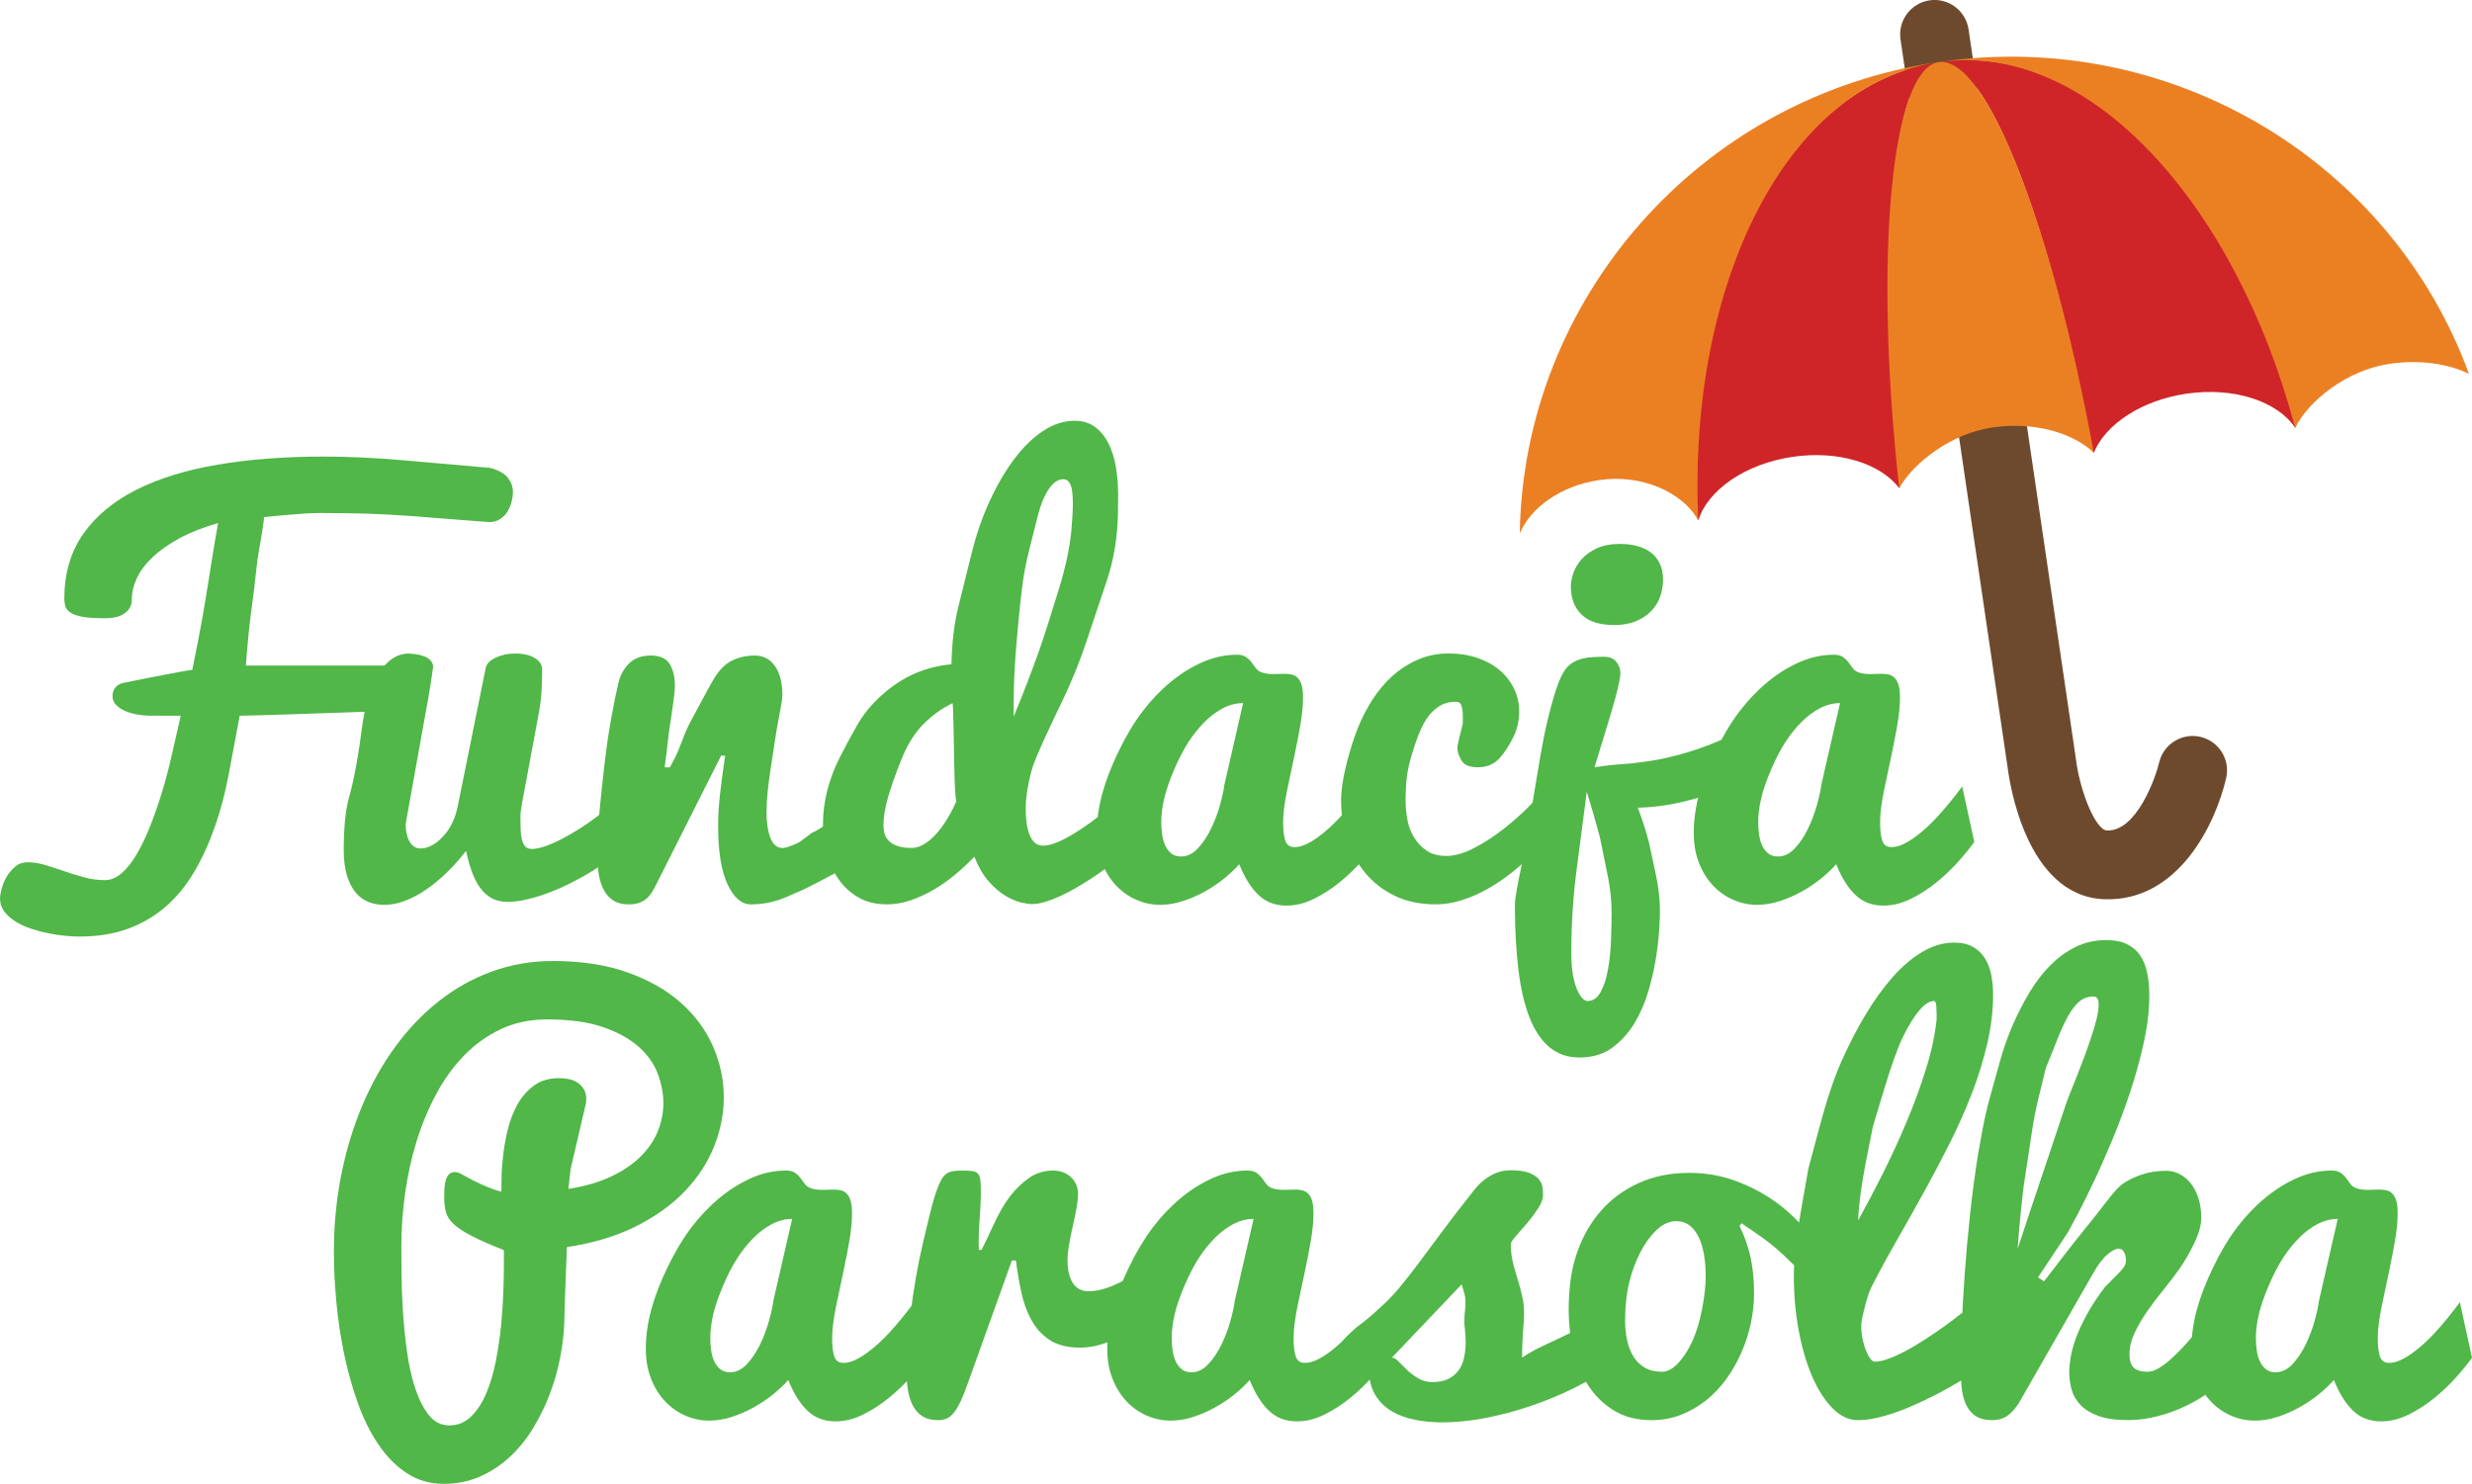 <?xml version="1.0" encoding="utf-8"?>
<!-- Generator: Adobe Illustrator 16.0.0, SVG Export Plug-In . SVG Version: 6.00 Build 0)  -->
<!DOCTYPE svg PUBLIC "-//W3C//DTD SVG 1.1//EN" "http://www.w3.org/Graphics/SVG/1.1/DTD/svg11.dtd">
<svg version="1.1" id="Layer_1" xmlns="http://www.w3.org/2000/svg" xmlns:xlink="http://www.w3.org/1999/xlink" x="0px" y="0px"
	 width="131.593px" height="79px" viewBox="763.275 123.346 131.593 79" enable-background="new 763.275 123.346 131.593 79"
	 xml:space="preserve">
<g>
	<g>
		<path fill="#6D4A2D" d="M875.225,171.218c-4.09-0.22-4.976-6.197-5.076-7.006l-5.703-38.769c-0.147-1,0.545-1.931,1.545-2.079
			c0.999-0.146,1.931,0.545,2.077,1.545l5.707,38.791c0.002,0.015,0.004,0.031,0.006,0.046c0.229,1.826,1.074,3.784,1.648,3.815
			c0.001,0,0.003,0,0.004,0c1.588,0.062,2.598-2.839,2.781-3.619c0.231-0.981,1.214-1.594,2.196-1.366
			c0.982,0.229,1.597,1.205,1.372,2.188c-0.565,2.469-2.567,6.607-6.491,6.456C875.269,171.221,875.246,171.22,875.225,171.218z"/>
		<g>
			<path fill="#CF2528" d="M858.698,147.669c2.451-0.361,4.683,0.354,5.679,1.666c0.058-0.154,0.127-0.305,0.211-0.454
				c-1.371-12.274-0.637-21.855,1.887-22.226c-8.111,1.192-13.442,11.664-12.864,24.261c0.024,0.045,0.048,0.091,0.07,0.138
				C854.181,149.446,856.164,148.042,858.698,147.669z"/>
			<path fill="#CF2528" d="M866.475,126.654c2.523-0.372,5.984,8.593,8.206,20.742c0.019,0.018,0.036,0.036,0.055,0.055
				c0.616-1.505,2.521-2.789,4.925-3.143c2.547-0.375,4.861,0.409,5.795,1.817c0.047-0.159,0.112-0.315,0.189-0.471
				C882.471,133.71,874.468,125.478,866.475,126.654z"/>
			<path fill="#EB8023" d="M848.398,148.906c2.299-0.338,4.471,0.668,5.282,2.147c-0.576-12.597,4.683-23.207,12.794-24.399
				c7.993-1.176,15.806,7.526,18.98,19.471c0.696-1.415,2.729-3.072,5.022-3.409c1.595-0.235,3.098-0.013,4.228,0.53
				c-4.104-11.238-15.777-18.43-28.231-16.598c-12.822,1.886-22.097,12.694-22.295,25.087
				C844.78,150.345,846.383,149.203,848.398,148.906z"/>
			<path fill="#EB8023" d="M864.377,149.334c0.755-1.343,2.751-2.905,4.959-3.23c2.206-0.324,4.289,0.279,5.399,1.347
				c-2.223-12.149-5.737-21.168-8.261-20.796C863.951,127.025,863.008,137.06,864.377,149.334z"/>
		</g>
	</g>
	<g>
		<path fill="#50B748" d="M770.294,155.243c0,0.018-0.005,0.08-0.014,0.188c-0.009,0.107-0.058,0.223-0.146,0.349
			c-0.088,0.125-0.232,0.236-0.431,0.335c-0.2,0.098-0.488,0.147-0.869,0.147c-0.513,0-0.912-0.028-1.2-0.085
			c-0.287-0.057-0.499-0.135-0.636-0.235c-0.138-0.1-0.221-0.214-0.253-0.341c-0.03-0.126-0.046-0.255-0.046-0.386
			c0-1.336,0.335-2.482,1.003-3.437c0.669-0.955,1.607-1.738,2.815-2.348c1.207-0.61,2.656-1.058,4.345-1.345
			c1.689-0.287,3.555-0.431,5.596-0.431c1.355,0,2.78,0.065,4.277,0.197c1.497,0.131,3.042,0.267,4.638,0.406
			c0.455,0.126,0.771,0.304,0.945,0.537c0.174,0.233,0.262,0.478,0.262,0.738c0,0.169-0.025,0.348-0.075,0.536
			c-0.048,0.188-0.123,0.362-0.221,0.523c-0.099,0.161-0.23,0.293-0.395,0.396c-0.166,0.103-0.352,0.154-0.556,0.154
			c-0.021,0-0.052-0.001-0.092-0.004s-0.083-0.006-0.128-0.01c-0.593-0.046-1.232-0.095-1.92-0.149
			c-0.687-0.053-1.402-0.108-2.147-0.167c-0.746-0.057-1.518-0.097-2.314-0.12c-0.798-0.022-1.607-0.033-2.428-0.033
			c-0.243,0-0.534,0.011-0.872,0.033c-0.338,0.022-0.665,0.047-0.979,0.077c-0.361,0.029-0.735,0.066-1.123,0.109
			c0,0.08-0.01,0.172-0.026,0.273c-0.019,0.103-0.043,0.265-0.073,0.488c-0.031,0.223-0.08,0.519-0.15,0.886
			c-0.07,0.368-0.131,0.812-0.183,1.333c-0.053,0.521-0.133,1.175-0.24,1.962c-0.108,0.788-0.205,1.776-0.295,2.964h7.413
			c0.216,0,0.38,0.04,0.496,0.12c0.116,0.08,0.201,0.181,0.255,0.303c0.055,0.122,0.085,0.252,0.094,0.391
			c0.01,0.139,0.014,0.271,0.014,0.398c0,0.404-0.094,0.707-0.282,0.908c-0.187,0.202-0.38,0.303-0.576,0.303
			c-0.062,0-0.268,0.006-0.615,0.019c-0.349,0.012-0.774,0.027-1.274,0.044c-0.501,0.016-1.051,0.036-1.649,0.056
			c-0.599,0.021-1.178,0.041-1.736,0.059c-0.56,0.018-1.062,0.033-1.51,0.046c-0.447,0.014-0.768,0.021-0.958,0.021
			c-0.202,1.074-0.396,2.114-0.584,3.118c-0.188,1.004-0.436,1.942-0.745,2.813c-0.308,0.872-0.672,1.666-1.093,2.381
			c-0.42,0.715-0.921,1.328-1.501,1.837c-0.581,0.509-1.253,0.905-2.013,1.187c-0.759,0.281-1.631,0.422-2.615,0.422
			c-0.204,0-0.448-0.014-0.733-0.04c-0.287-0.027-0.586-0.072-0.899-0.134c-0.312-0.062-0.623-0.146-0.932-0.248
			s-0.583-0.23-0.825-0.382c-0.241-0.152-0.438-0.329-0.59-0.53c-0.152-0.201-0.228-0.431-0.228-0.69
			c0-0.134,0.029-0.31,0.087-0.529c0.059-0.219,0.147-0.431,0.269-0.637c0.12-0.206,0.272-0.384,0.456-0.537
			s0.404-0.228,0.664-0.228c0.294,0,0.604,0.049,0.932,0.147c0.326,0.099,0.663,0.208,1.012,0.329
			c0.349,0.121,0.704,0.23,1.067,0.328c0.362,0.099,0.729,0.147,1.101,0.147c0.298,0,0.587-0.118,0.867-0.355
			s0.544-0.563,0.793-0.979c0.248-0.415,0.485-0.902,0.712-1.461c0.226-0.558,0.438-1.161,0.637-1.809
			c0.199-0.647,0.379-1.325,0.54-2.031c0.16-0.706,0.321-1.412,0.482-2.118l-1.667-0.002c-0.154,0-0.344-0.017-0.57-0.051
			c-0.226-0.034-0.442-0.091-0.651-0.171c-0.207-0.081-0.384-0.188-0.527-0.324c-0.146-0.135-0.218-0.304-0.218-0.507
			c0-0.144,0.04-0.278,0.121-0.404c0.08-0.126,0.216-0.219,0.405-0.278c0.503-0.101,0.944-0.189,1.322-0.265
			c0.378-0.076,0.713-0.14,1.005-0.195c0.292-0.055,0.551-0.104,0.776-0.146c0.225-0.042,0.431-0.076,0.62-0.101
			c0.216-1.054,0.387-1.938,0.514-2.649c0.126-0.712,0.234-1.354,0.323-1.925c0.09-0.571,0.176-1.108,0.257-1.614
			c0.08-0.504,0.174-1.047,0.28-1.627c-0.785,0.223-1.467,0.492-2.044,0.804c-0.579,0.313-1.057,0.648-1.437,1.006
			c-0.379,0.357-0.658,0.728-0.839,1.113C770.384,154.501,770.294,154.876,770.294,155.243z"/>
		<path fill="#50B748" d="M792.136,158.997c0,0.242-0.009,0.571-0.024,0.987c-0.016,0.416-0.07,0.869-0.161,1.361
			c-0.092,0.492-0.202,1.086-0.332,1.785s-0.236,1.275-0.322,1.732c-0.085,0.457-0.159,0.856-0.224,1.199
			c-0.062,0.343-0.095,0.591-0.095,0.747c0,0.251,0.004,0.483,0.012,0.693c0.008,0.211,0.03,0.395,0.068,0.552
			c0.04,0.157,0.1,0.278,0.181,0.363s0.198,0.128,0.354,0.128c0.196,0,0.436-0.049,0.716-0.148c0.282-0.098,0.582-0.23,0.899-0.397
			c0.316-0.166,0.641-0.354,0.972-0.565s0.646-0.433,0.945-0.666c0.3-0.233,0.572-0.465,0.818-0.693
			c0.246-0.229,0.444-0.442,0.597-0.64c0,0.296,0.002,0.566,0.007,0.808c0.004,0.243,0.007,0.474,0.007,0.693
			s0.002,0.447,0.007,0.68c0.004,0.233,0.007,0.494,0.007,0.78c-0.198,0.194-0.441,0.402-0.731,0.623
			c-0.291,0.22-0.612,0.441-0.966,0.661c-0.353,0.221-0.729,0.432-1.127,0.635c-0.396,0.203-0.797,0.381-1.2,0.536
			c-0.401,0.155-0.795,0.278-1.179,0.371c-0.383,0.093-0.738,0.139-1.066,0.139c-0.334,0-0.621-0.066-0.857-0.198
			c-0.237-0.132-0.441-0.317-0.612-0.556c-0.172-0.238-0.317-0.521-0.436-0.853c-0.119-0.33-0.222-0.698-0.31-1.104
			c-0.322,0.415-0.662,0.796-1.021,1.145c-0.357,0.349-0.722,0.651-1.094,0.906c-0.372,0.256-0.747,0.457-1.129,0.602
			c-0.38,0.146-0.749,0.218-1.106,0.218c-0.294,0-0.569-0.049-0.827-0.147c-0.259-0.098-0.488-0.263-0.688-0.496
			s-0.358-0.539-0.474-0.918c-0.116-0.379-0.174-0.851-0.174-1.414c0.009-1.17,0.099-2.068,0.269-2.694
			c0.268-0.912,0.517-2.272,0.749-4.079c0.023-0.132,0.058-0.312,0.1-0.541c0.041-0.229,0.104-0.478,0.19-0.746
			c0.084-0.269,0.189-0.541,0.314-0.818s0.272-0.527,0.442-0.751c0.17-0.223,0.368-0.407,0.597-0.549
			c0.228-0.143,0.484-0.219,0.771-0.228c0.474,0.023,0.813,0.1,1.019,0.23s0.309,0.292,0.309,0.486
			c-0.081,0.603-0.171,1.183-0.271,1.738c-0.101,0.556-0.201,1.117-0.303,1.681c-0.102,0.565-0.214,1.192-0.338,1.883
			s-0.224,1.245-0.299,1.662c-0.074,0.417-0.136,0.754-0.182,1.011c-0.047,0.257-0.069,0.391-0.069,0.4
			c0,0.166,0.016,0.326,0.048,0.477c0.031,0.152,0.078,0.289,0.141,0.409c0.063,0.119,0.144,0.216,0.243,0.29
			c0.098,0.074,0.214,0.111,0.35,0.111c0.197,0,0.399-0.052,0.605-0.157c0.205-0.105,0.398-0.257,0.578-0.458
			c0.188-0.182,0.354-0.418,0.498-0.709c0.144-0.282,0.251-0.61,0.322-0.983l1.479-7.307c0.043-0.215,0.218-0.396,0.525-0.543
			c0.306-0.147,0.652-0.221,1.042-0.221c0.439,0,0.789,0.081,1.048,0.242C792.007,158.541,792.136,158.747,792.136,158.997z"/>
		<path fill="#50B748" d="M795.072,168.691c0-0.59,0.035-1.271,0.107-2.044c0.071-0.773,0.16-1.623,0.269-2.548
			c0.107-0.925,0.228-1.758,0.362-2.5c0.133-0.742,0.263-1.376,0.388-1.904c0.098-0.411,0.289-0.755,0.569-1.032
			c0.282-0.277,0.665-0.416,1.147-0.416s0.817,0.147,1.005,0.442c0.188,0.295,0.282,0.688,0.282,1.18
			c0,0.134-0.014,0.315-0.041,0.543c-0.026,0.228-0.06,0.479-0.101,0.751c-0.04,0.273-0.082,0.554-0.127,0.845
			s-0.087,0.622-0.128,0.992c-0.039,0.371-0.073,0.648-0.1,0.831c-0.027,0.184-0.041,0.307-0.041,0.369h0.269
			c0.054-0.098,0.139-0.257,0.255-0.476c0.116-0.219,0.25-0.534,0.402-0.945c0.151-0.411,0.315-0.775,0.488-1.092
			c0.176-0.318,0.338-0.622,0.49-0.912s0.291-0.548,0.416-0.771c0.125-0.224,0.219-0.389,0.281-0.497
			c0.286-0.482,0.612-0.812,0.979-0.992c0.367-0.179,0.772-0.268,1.221-0.268c0.446,0,0.802,0.188,1.066,0.563
			c0.263,0.375,0.396,0.894,0.396,1.555c0,0.099-0.021,0.264-0.061,0.497c-0.041,0.232-0.092,0.509-0.155,0.831
			c-0.062,0.322-0.132,0.737-0.207,1.247c-0.076,0.51-0.146,0.966-0.208,1.368c-0.062,0.403-0.113,0.8-0.154,1.193
			c-0.041,0.394-0.06,0.756-0.06,1.086c0,0.554,0.068,1.01,0.207,1.368s0.355,0.537,0.65,0.537c0.106,0,0.259-0.041,0.457-0.121
			c0.294-0.107,0.481-0.201,0.562-0.282c0.393-0.304,0.599-0.451,0.617-0.442c0.025,0.009,0.326-0.169,0.897-0.536
			c0.715-0.456,1.569-1.014,2.561-1.676l-0.014,3.004l-0.67,0.509c-0.053,0.045-0.474,0.277-1.26,0.697
			c-1.136,0.608-1.847,0.974-2.132,1.1c-0.697,0.313-1.132,0.491-1.301,0.536c-0.447,0.143-0.917,0.214-1.407,0.214
			c-0.492,0-0.906-0.355-1.241-1.066c-0.335-0.71-0.503-1.75-0.503-3.117c0-0.536,0.036-1.115,0.107-1.736s0.161-1.29,0.268-2.004
			h-0.214l-3.513,6.972c-0.188,0.375-0.389,0.625-0.604,0.75c-0.224,0.134-0.482,0.201-0.778,0.201
			c-0.366,0-0.661-0.078-0.884-0.234c-0.224-0.156-0.396-0.367-0.517-0.63c-0.121-0.264-0.201-0.563-0.242-0.898
			C795.093,169.395,795.072,169.048,795.072,168.691z"/>
		<path fill="#50B748" d="M823.272,168.703c-0.635,0.522-1.261,0.988-1.878,1.396c-0.259,0.171-0.531,0.339-0.818,0.506
			c-0.285,0.167-0.567,0.313-0.845,0.441c-0.276,0.128-0.546,0.232-0.808,0.313c-0.262,0.081-0.501,0.121-0.717,0.121
			c-0.129,0-0.318-0.029-0.57-0.085c-0.253-0.058-0.526-0.174-0.824-0.349s-0.595-0.429-0.893-0.761
			c-0.298-0.333-0.556-0.774-0.774-1.324c-0.332,0.341-0.684,0.666-1.056,0.975c-0.373,0.309-0.759,0.577-1.158,0.804
			c-0.397,0.228-0.802,0.411-1.209,0.548c-0.408,0.137-0.818,0.206-1.23,0.206c-0.582,0-1.085-0.121-1.509-0.362
			c-0.425-0.242-0.777-0.563-1.06-0.965c-0.281-0.401-0.492-0.856-0.63-1.366c-0.14-0.51-0.208-1.036-0.208-1.581
			c0-0.58,0.074-1.168,0.221-1.762c0.147-0.595,0.362-1.17,0.645-1.729c0.281-0.558,0.594-1.141,0.938-1.749
			c0.344-0.608,0.8-1.162,1.367-1.661c0.568-0.499,1.151-0.875,1.75-1.129c0.598-0.254,1.237-0.413,1.918-0.477
			c0.025-1.162,0.148-2.185,0.369-3.069c0.22-0.885,0.456-1.837,0.709-2.856c0.254-1.02,0.58-1.958,0.98-2.816
			c0.4-0.858,0.838-1.6,1.315-2.226c0.476-0.625,0.983-1.115,1.523-1.468c0.539-0.353,1.097-0.53,1.672-0.53
			c0.42,0,0.777,0.109,1.073,0.329c0.294,0.22,0.533,0.511,0.717,0.873c0.183,0.363,0.314,0.784,0.396,1.263
			c0.08,0.479,0.12,0.974,0.12,1.484c0,0.318-0.003,0.646-0.009,0.983c-0.026,1.283-0.224,2.478-0.595,3.583
			c-0.37,1.105-0.736,2.199-1.098,3.279s-0.798,2.149-1.311,3.206c-0.78,1.618-1.278,2.716-1.491,3.295
			c-0.046,0.126-0.093,0.28-0.14,0.461c-0.046,0.181-0.091,0.377-0.132,0.59c-0.042,0.212-0.077,0.429-0.105,0.651
			c-0.028,0.221-0.041,0.436-0.041,0.644c0,0.262,0.016,0.511,0.046,0.746c0.029,0.235,0.08,0.445,0.15,0.63
			c0.068,0.186,0.162,0.333,0.28,0.441c0.117,0.108,0.263,0.163,0.437,0.163c0.171,0,0.355-0.034,0.558-0.102
			c0.2-0.067,0.413-0.159,0.636-0.277c0.224-0.117,0.45-0.25,0.678-0.398c0.229-0.149,0.449-0.3,0.664-0.454
			c0.491-0.36,1.005-0.771,1.542-1.23L823.272,168.703z M813.978,160.785c-0.59,0.289-1.115,0.669-1.575,1.143
			c-0.461,0.473-0.844,1.097-1.153,1.872c-0.308,0.775-0.543,1.442-0.704,2.001c-0.161,0.559-0.241,1.063-0.241,1.514
			c0,0.14,0.021,0.28,0.061,0.42c0.04,0.14,0.114,0.266,0.222,0.378c0.107,0.111,0.26,0.202,0.456,0.272
			c0.195,0.07,0.451,0.105,0.764,0.105c0.161,0,0.32-0.036,0.477-0.107s0.306-0.165,0.449-0.279
			c0.143-0.115,0.279-0.246,0.409-0.393c0.13-0.146,0.248-0.299,0.356-0.458c0.251-0.364,0.479-0.776,0.684-1.236
			c-0.027-0.126-0.05-0.327-0.067-0.602c-0.019-0.274-0.032-0.694-0.041-1.258c-0.009-0.563-0.018-1.025-0.027-1.385
			c-0.009-0.361-0.016-0.689-0.02-0.987c-0.005-0.298-0.012-0.541-0.021-0.73C813.996,160.866,813.986,160.775,813.978,160.785z
			 M820.304,151.637c0.055-0.626,0.083-1.123,0.083-1.489c0-0.483-0.043-0.818-0.13-1.006c-0.085-0.188-0.211-0.282-0.374-0.282
			c-0.291,0-0.555,0.181-0.791,0.543c-0.236,0.362-0.426,0.829-0.57,1.4c-0.144,0.571-0.299,1.192-0.469,1.863
			c-0.169,0.672-0.292,1.329-0.369,1.972c-0.078,0.644-0.141,1.223-0.188,1.739c-0.047,0.517-0.08,0.883-0.1,1.101
			c-0.038,0.444-0.071,0.872-0.095,1.284c-0.024,0.412-0.042,0.788-0.051,1.127c-0.01,0.34-0.015,0.637-0.015,0.89
			c0,0.254,0,0.449,0,0.584v0.137c0.496-1.191,0.954-2.377,1.374-3.559c0.174-0.504,0.347-1.03,0.517-1.577
			c0.172-0.546,0.34-1.089,0.508-1.627c0.167-0.538,0.309-1.071,0.425-1.599C820.176,152.612,820.257,152.111,820.304,151.637z"/>
		<path fill="#50B748" d="M836.597,168.17c-0.206,0.29-0.48,0.629-0.825,1.017c-0.344,0.389-0.73,0.759-1.159,1.112
			c-0.43,0.353-0.89,0.651-1.382,0.895c-0.492,0.244-0.982,0.366-1.475,0.366c-0.593,0-1.09-0.188-1.485-0.564
			c-0.397-0.376-0.739-0.923-1.027-1.64c-0.217,0.248-0.481,0.5-0.798,0.757c-0.314,0.257-0.66,0.489-1.033,0.697
			c-0.374,0.208-0.764,0.377-1.17,0.51s-0.811,0.199-1.216,0.199c-0.43,0-0.847-0.087-1.254-0.264
			c-0.406-0.176-0.767-0.429-1.08-0.757c-0.312-0.33-0.562-0.73-0.75-1.204c-0.188-0.473-0.282-1.008-0.282-1.603
			c0-0.667,0.095-1.354,0.283-2.058c0.189-0.703,0.482-1.465,0.878-2.285c0.395-0.819,0.82-1.527,1.274-2.125
			c0.454-0.597,0.95-1.117,1.49-1.563c0.539-0.445,1.107-0.8,1.706-1.062c0.599-0.262,1.208-0.394,1.828-0.394
			c0.206,0,0.369,0.041,0.485,0.122c0.117,0.082,0.213,0.174,0.289,0.278c0.077,0.104,0.151,0.205,0.224,0.305
			c0.071,0.099,0.161,0.171,0.27,0.216c0.107,0.045,0.218,0.075,0.331,0.088c0.111,0.014,0.227,0.021,0.344,0.021
			c0.098,0,0.199-0.002,0.304-0.007c0.103-0.004,0.204-0.007,0.303-0.007c0.135,0,0.261,0.014,0.378,0.041
			c0.116,0.027,0.221,0.086,0.31,0.176c0.09,0.091,0.159,0.217,0.208,0.379s0.074,0.384,0.074,0.664
			c0,0.427-0.046,0.901-0.135,1.422c-0.089,0.521-0.191,1.055-0.307,1.601c-0.115,0.546-0.247,1.169-0.395,1.87
			c-0.147,0.699-0.222,1.289-0.222,1.768c0,0.41,0.039,0.73,0.114,0.96c0.076,0.231,0.239,0.346,0.489,0.346
			c0.188,0,0.385-0.046,0.59-0.139c0.206-0.093,0.414-0.215,0.624-0.365c0.21-0.151,0.42-0.321,0.631-0.512
			c0.21-0.19,0.408-0.388,0.596-0.592c0.438-0.479,0.881-1.019,1.327-1.622L836.597,168.17z M825.093,167.121
			c0,0.23,0.016,0.454,0.048,0.67c0.031,0.217,0.087,0.41,0.168,0.581c0.08,0.171,0.188,0.309,0.321,0.415
			c0.136,0.106,0.305,0.159,0.511,0.159c0.332,0,0.631-0.144,0.9-0.432c0.269-0.288,0.501-0.634,0.698-1.04
			c0.196-0.405,0.355-0.823,0.477-1.255c0.121-0.432,0.199-0.792,0.235-1.08l0.999-4.359c-0.366,0-0.724,0.091-1.072,0.272
			s-0.677,0.427-0.985,0.737c-0.309,0.311-0.592,0.665-0.852,1.063c-0.259,0.398-0.514,0.891-0.765,1.475
			c-0.249,0.585-0.426,1.1-0.529,1.542C825.145,166.314,825.093,166.73,825.093,167.121z"/>
		<path fill="#50B748" d="M839.7,171.493c-0.827,0-1.554-0.151-2.179-0.456c-0.626-0.304-1.149-0.71-1.572-1.221
			c-0.423-0.509-0.742-1.099-0.959-1.77c-0.216-0.671-0.324-1.368-0.324-2.092c0-0.518,0.091-1.14,0.27-1.864
			c0.181-0.724,0.376-1.356,0.587-1.897c0.211-0.541,0.472-1.057,0.782-1.549c0.31-0.491,0.669-0.923,1.078-1.294
			c0.409-0.371,0.865-0.666,1.368-0.885c0.503-0.219,1.056-0.329,1.658-0.329c0.541,0,1.043,0.079,1.505,0.235
			c0.461,0.156,0.855,0.374,1.185,0.65c0.328,0.277,0.584,0.605,0.77,0.985c0.186,0.38,0.278,0.789,0.278,1.227
			c0,0.304-0.043,0.604-0.131,0.898c-0.087,0.295-0.257,0.642-0.508,1.039c-0.252,0.398-0.495,0.669-0.732,0.812
			c-0.236,0.143-0.505,0.214-0.806,0.214c-0.452,0-0.744-0.112-0.876-0.335c-0.217-0.349-0.284-0.657-0.204-0.926
			c0.025-0.143,0.105-0.474,0.24-0.992c0.018-0.071,0.021-0.232,0.014-0.482c0-0.214-0.022-0.393-0.068-0.537
			c-0.044-0.143-0.142-0.214-0.293-0.214c-0.364,0-0.677,0.087-0.934,0.262c-0.259,0.174-0.479,0.402-0.661,0.684
			c-0.183,0.282-0.363,0.68-0.542,1.193c-0.177,0.515-0.304,0.945-0.38,1.294c-0.075,0.349-0.122,0.682-0.14,0.999
			s-0.027,0.583-0.027,0.798c0,0.321,0.029,0.657,0.087,1.006c0.058,0.348,0.174,0.668,0.348,0.958s0.398,0.532,0.675,0.724
			c0.275,0.192,0.632,0.288,1.066,0.288c0.43,0,0.904-0.131,1.422-0.395c0.519-0.264,1.04-0.597,1.562-0.999
			c0.523-0.402,1.021-0.845,1.495-1.328c0.474-0.482,0.88-0.938,1.22-1.367l0.925,1.555c-0.67,0.957-1.395,1.81-2.172,2.561
			c-0.33,0.322-0.689,0.635-1.079,0.938c-0.389,0.304-0.796,0.575-1.221,0.811c-0.424,0.237-0.867,0.429-1.327,0.577
			C840.64,171.419,840.173,171.493,839.7,171.493z"/>
		<path fill="#50B748" d="M843.918,171.493c0-0.142,0.032-0.391,0.095-0.75c0.063-0.358,0.149-0.792,0.254-1.3
			c0.106-0.509,0.21-1.077,0.314-1.702c0.104-0.627,0.211-1.268,0.321-1.925c0.109-0.657,0.228-1.362,0.354-2.117
			c0.128-0.754,0.26-1.416,0.396-1.986c0.135-0.57,0.273-1.075,0.414-1.515s0.278-0.781,0.415-1.024
			c0.119-0.206,0.259-0.368,0.421-0.485c0.162-0.117,0.338-0.202,0.529-0.255c0.191-0.054,0.392-0.088,0.601-0.101
			c0.208-0.014,0.414-0.021,0.618-0.021c0.313,0,0.538,0.094,0.677,0.282c0.139,0.188,0.209,0.384,0.209,0.59
			c0,0.107-0.025,0.277-0.075,0.51c-0.048,0.232-0.109,0.482-0.18,0.751c-0.072,0.268-0.144,0.522-0.215,0.764
			c-0.062,0.224-0.116,0.402-0.161,0.536l-0.751,2.454c0.501-0.08,0.983-0.136,1.448-0.167c0.465-0.031,0.975-0.089,1.528-0.174
			c0.555-0.084,1.18-0.228,1.877-0.429c0.697-0.201,1.528-0.516,2.494-0.945v2.575c-0.59,0.322-1.183,0.57-1.776,0.745
			c-0.595,0.174-1.133,0.302-1.615,0.382c-0.563,0.099-1.113,0.152-1.649,0.161c0.221,0.582,0.417,1.185,0.585,1.811
			c0.119,0.552,0.247,1.153,0.386,1.801c0.139,0.649,0.209,1.304,0.209,1.965c0,0.116-0.011,0.387-0.034,0.811
			c-0.022,0.424-0.075,0.923-0.16,1.495s-0.22,1.178-0.402,1.817s-0.435,1.225-0.751,1.756c-0.317,0.532-0.716,0.972-1.193,1.321
			c-0.479,0.349-1.062,0.523-1.75,0.523c-0.626,0-1.157-0.184-1.595-0.549c-0.438-0.367-0.794-0.898-1.066-1.596
			c-0.272-0.697-0.469-1.55-0.59-2.561C843.979,173.929,843.918,172.78,843.918,171.493z M846.896,154.566
			c0-0.208,0.045-0.442,0.134-0.704s0.234-0.508,0.436-0.738c0.202-0.23,0.469-0.424,0.804-0.582
			c0.337-0.158,0.754-0.237,1.255-0.237c0.312,0,0.607,0.036,0.884,0.108c0.278,0.072,0.52,0.183,0.725,0.332
			c0.206,0.149,0.369,0.345,0.489,0.589c0.121,0.244,0.182,0.532,0.182,0.866c0,0.307-0.05,0.604-0.147,0.893
			c-0.1,0.289-0.255,0.546-0.47,0.771c-0.214,0.226-0.484,0.409-0.811,0.548c-0.327,0.141-0.718,0.21-1.173,0.21
			c-0.788,0-1.368-0.188-1.744-0.562S846.896,155.189,846.896,154.566z M847.744,165.498c-0.182,1.392-0.364,2.793-0.547,4.202
			c-0.184,1.41-0.275,2.866-0.275,4.367c0,0.492,0.032,0.901,0.094,1.228c0.062,0.326,0.142,0.59,0.234,0.791
			c0.094,0.201,0.188,0.344,0.282,0.429c0.094,0.085,0.176,0.127,0.248,0.127c0.295,0,0.529-0.161,0.704-0.483
			c0.174-0.322,0.304-0.72,0.388-1.194c0.086-0.475,0.139-0.987,0.162-1.538c0.022-0.55,0.033-1.054,0.033-1.51
			c0-0.26-0.016-0.553-0.045-0.879c-0.03-0.327-0.081-0.663-0.151-1.009c-0.069-0.347-0.141-0.697-0.213-1.051
			c-0.072-0.355-0.144-0.708-0.215-1.059C848.234,167.135,848.001,166.328,847.744,165.498z"/>
		<path fill="#50B748" d="M868.373,168.17c-0.205,0.29-0.48,0.629-0.824,1.017c-0.344,0.389-0.729,0.759-1.159,1.112
			c-0.429,0.353-0.89,0.651-1.381,0.895c-0.492,0.244-0.984,0.366-1.476,0.366c-0.594,0-1.089-0.188-1.484-0.564
			c-0.397-0.376-0.74-0.923-1.027-1.64c-0.217,0.248-0.483,0.5-0.798,0.757c-0.316,0.257-0.66,0.489-1.034,0.697
			s-0.764,0.377-1.169,0.51c-0.406,0.133-0.811,0.199-1.217,0.199c-0.429,0-0.848-0.087-1.254-0.264
			c-0.407-0.176-0.767-0.429-1.079-0.757c-0.313-0.33-0.562-0.73-0.751-1.204c-0.188-0.473-0.281-1.008-0.281-1.603
			c0-0.667,0.094-1.354,0.283-2.058c0.188-0.703,0.48-1.465,0.877-2.285c0.396-0.819,0.819-1.527,1.274-2.125
			c0.454-0.597,0.95-1.117,1.49-1.563c0.54-0.445,1.108-0.8,1.706-1.062c0.598-0.262,1.207-0.394,1.827-0.394
			c0.208,0,0.369,0.041,0.486,0.122c0.116,0.082,0.214,0.174,0.29,0.278c0.077,0.104,0.15,0.205,0.223,0.305
			c0.072,0.099,0.162,0.171,0.27,0.216c0.108,0.045,0.219,0.075,0.33,0.088c0.113,0.014,0.229,0.021,0.344,0.021
			c0.1,0,0.2-0.002,0.304-0.007c0.104-0.004,0.205-0.007,0.304-0.007c0.136,0,0.261,0.014,0.378,0.041
			c0.117,0.027,0.22,0.086,0.311,0.176c0.089,0.091,0.158,0.217,0.207,0.379c0.05,0.163,0.074,0.384,0.074,0.664
			c0,0.427-0.045,0.901-0.134,1.422c-0.089,0.521-0.192,1.055-0.307,1.601c-0.116,0.546-0.247,1.169-0.396,1.87
			c-0.147,0.699-0.221,1.289-0.221,1.768c0,0.41,0.037,0.73,0.114,0.96c0.075,0.231,0.239,0.346,0.489,0.346
			c0.188,0,0.384-0.046,0.59-0.139c0.205-0.093,0.413-0.215,0.623-0.365c0.211-0.151,0.421-0.321,0.63-0.512
			c0.21-0.19,0.41-0.388,0.597-0.592c0.438-0.479,0.882-1.019,1.328-1.622L868.373,168.17z M856.871,167.121
			c0,0.23,0.015,0.454,0.046,0.67c0.032,0.217,0.088,0.41,0.168,0.581c0.082,0.171,0.188,0.309,0.323,0.415
			c0.134,0.106,0.305,0.159,0.511,0.159c0.331,0,0.631-0.144,0.899-0.432c0.269-0.288,0.502-0.634,0.698-1.04
			c0.197-0.405,0.356-0.823,0.477-1.255c0.121-0.432,0.2-0.792,0.235-1.08l1-4.359c-0.366,0-0.724,0.091-1.072,0.272
			s-0.677,0.427-0.986,0.737c-0.308,0.311-0.592,0.665-0.851,1.063c-0.26,0.398-0.515,0.891-0.765,1.475
			c-0.25,0.585-0.428,1.1-0.53,1.542C856.922,166.314,856.871,166.73,856.871,167.121z"/>
		<path fill="#50B748" d="M792.708,174.51c1.512,0,2.836,0.203,3.974,0.608c1.139,0.406,2.086,0.946,2.842,1.619
			s1.324,1.446,1.707,2.32c0.382,0.874,0.574,1.778,0.574,2.714c0,0.876-0.172,1.745-0.514,2.604s-0.857,1.651-1.545,2.375
			c-0.688,0.725-1.557,1.351-2.604,1.879c-1.049,0.528-2.278,0.899-3.691,1.114c-0.027,0.653-0.049,1.253-0.066,1.799
			c-0.009,0.233-0.018,0.465-0.027,0.697c-0.009,0.233-0.016,0.446-0.021,0.638c-0.004,0.192-0.009,0.36-0.013,0.503
			c-0.005,0.144-0.007,0.242-0.007,0.296c-0.019,0.626-0.092,1.276-0.223,1.95c-0.13,0.673-0.318,1.33-0.565,1.972
			c-0.247,0.642-0.548,1.25-0.902,1.826c-0.354,0.575-0.767,1.078-1.238,1.511s-0.998,0.776-1.581,1.03
			c-0.585,0.253-1.222,0.381-1.912,0.381c-0.733,0-1.389-0.19-1.965-0.569c-0.577-0.38-1.082-0.891-1.516-1.534
			s-0.799-1.384-1.099-2.223c-0.3-0.84-0.543-1.717-0.731-2.632c-0.188-0.915-0.323-1.837-0.408-2.765
			c-0.086-0.929-0.128-1.804-0.128-2.625c0-1.411,0.13-2.773,0.39-4.086c0.261-1.313,0.632-2.543,1.115-3.69
			c0.482-1.148,1.069-2.195,1.76-3.142c0.689-0.946,1.466-1.76,2.33-2.438c0.864-0.679,1.805-1.204,2.821-1.574
			S791.562,174.51,792.708,174.51z M784.642,189.652c0,0.367,0.001,0.861,0.007,1.483c0.005,0.622,0.028,1.286,0.073,1.993
			c0.045,0.707,0.116,1.422,0.215,2.147c0.098,0.726,0.243,1.38,0.435,1.967c0.193,0.586,0.435,1.065,0.725,1.436
			c0.291,0.371,0.655,0.557,1.093,0.557c0.456,0,0.845-0.159,1.167-0.477s0.59-0.73,0.804-1.235c0.216-0.506,0.385-1.079,0.51-1.719
			c0.126-0.64,0.219-1.282,0.282-1.927c0.062-0.645,0.103-1.26,0.121-1.846c0.018-0.586,0.026-1.085,0.026-1.497v-0.631
			c-0.736-0.29-1.314-0.545-1.735-0.765s-0.738-0.431-0.951-0.632c-0.212-0.202-0.348-0.415-0.405-0.639s-0.087-0.486-0.087-0.784
			c0-0.166,0.005-0.329,0.014-0.489s0.034-0.303,0.073-0.427c0.04-0.124,0.098-0.225,0.173-0.303s0.18-0.117,0.312-0.117
			c0.089,0,0.17,0.019,0.246,0.056c0.075,0.037,0.17,0.088,0.285,0.153c0.293,0.167,0.559,0.304,0.798,0.411
			c0.24,0.107,0.443,0.193,0.612,0.258c0.194,0.074,0.371,0.13,0.531,0.167c0-0.118,0.002-0.35,0.007-0.698
			c0.004-0.348,0.031-0.746,0.081-1.193c0.049-0.447,0.132-0.915,0.249-1.403s0.289-0.935,0.514-1.342
			c0.226-0.407,0.519-0.743,0.879-1.01s0.807-0.4,1.339-0.4c0.16,0,0.326,0.016,0.495,0.047c0.17,0.031,0.323,0.089,0.462,0.175
			s0.255,0.2,0.349,0.344c0.094,0.144,0.142,0.328,0.142,0.552c0,0.064-0.003,0.106-0.007,0.129
			c-0.005,0.022-0.007,0.052-0.007,0.088l-0.815,3.489l-0.121,1.073c0.874-0.136,1.627-0.353,2.261-0.652
			c0.633-0.298,1.156-0.652,1.571-1.059c0.414-0.408,0.722-0.856,0.923-1.345c0.2-0.489,0.301-0.992,0.301-1.508
			c0-0.502-0.096-1.017-0.289-1.542c-0.191-0.525-0.524-1.004-0.997-1.435c-0.474-0.432-1.107-0.786-1.902-1.065
			c-0.794-0.279-1.795-0.418-3.001-0.418c-0.904,0-1.725,0.172-2.459,0.518c-0.735,0.345-1.39,0.813-1.963,1.405
			c-0.574,0.591-1.071,1.281-1.492,2.07c-0.421,0.789-0.768,1.629-1.042,2.521c-0.273,0.892-0.474,1.811-0.604,2.756
			C784.706,187.835,784.642,188.756,784.642,189.652z"/>
		<path fill="#50B748" d="M812.589,195.631c-0.205,0.29-0.48,0.628-0.824,1.017c-0.344,0.388-0.731,0.759-1.16,1.111
			c-0.43,0.353-0.89,0.651-1.381,0.895c-0.491,0.245-0.983,0.366-1.475,0.366c-0.594,0-1.09-0.188-1.485-0.564
			c-0.396-0.376-0.739-0.923-1.028-1.639c-0.215,0.248-0.481,0.5-0.797,0.756c-0.315,0.257-0.66,0.489-1.033,0.697
			c-0.375,0.208-0.764,0.378-1.17,0.511c-0.405,0.133-0.812,0.199-1.216,0.199c-0.429,0-0.848-0.088-1.254-0.264
			c-0.407-0.176-0.767-0.428-1.079-0.757c-0.313-0.329-0.564-0.73-0.751-1.204c-0.188-0.473-0.282-1.008-0.282-1.603
			c0-0.667,0.095-1.354,0.284-2.057c0.188-0.704,0.48-1.465,0.876-2.285c0.396-0.819,0.82-1.527,1.275-2.125
			c0.453-0.597,0.95-1.117,1.49-1.562c0.539-0.446,1.107-0.8,1.706-1.063c0.598-0.262,1.207-0.394,1.827-0.394
			c0.207,0,0.369,0.041,0.485,0.122c0.117,0.081,0.215,0.173,0.29,0.277c0.077,0.104,0.151,0.205,0.224,0.305
			c0.072,0.099,0.161,0.171,0.27,0.216c0.106,0.046,0.218,0.075,0.33,0.088c0.112,0.013,0.227,0.02,0.344,0.02
			c0.099,0,0.2-0.002,0.304-0.007c0.103-0.004,0.204-0.007,0.304-0.007c0.134,0,0.261,0.014,0.378,0.041
			c0.116,0.027,0.22,0.085,0.309,0.176c0.091,0.091,0.159,0.217,0.209,0.379c0.049,0.163,0.073,0.384,0.073,0.664
			c0,0.427-0.044,0.901-0.133,1.422c-0.091,0.521-0.193,1.055-0.309,1.601c-0.114,0.546-0.246,1.169-0.395,1.869
			c-0.146,0.699-0.221,1.289-0.221,1.768c0,0.41,0.038,0.73,0.113,0.96c0.077,0.231,0.239,0.347,0.49,0.347
			c0.188,0,0.385-0.046,0.59-0.14c0.206-0.093,0.414-0.215,0.624-0.365c0.209-0.151,0.419-0.321,0.63-0.512
			c0.21-0.19,0.408-0.388,0.597-0.591c0.438-0.479,0.88-1.02,1.327-1.622L812.589,195.631z M801.086,194.581
			c0,0.23,0.016,0.454,0.047,0.671c0.032,0.216,0.087,0.41,0.168,0.581c0.08,0.17,0.188,0.309,0.323,0.415
			c0.134,0.106,0.304,0.159,0.51,0.159c0.331,0,0.632-0.144,0.9-0.432c0.269-0.288,0.5-0.634,0.698-1.039
			c0.197-0.405,0.354-0.823,0.477-1.256c0.121-0.432,0.199-0.791,0.234-1.08l1.001-4.359c-0.368,0-0.725,0.091-1.072,0.272
			c-0.349,0.182-0.679,0.427-0.986,0.738c-0.308,0.31-0.592,0.664-0.852,1.063s-0.515,0.891-0.764,1.476
			c-0.25,0.585-0.428,1.099-0.53,1.542C801.138,193.774,801.086,194.19,801.086,194.581z"/>
		<path fill="#50B748" d="M811.518,196.151c0-0.393,0.022-0.851,0.067-1.374c0.044-0.523,0.105-1.075,0.181-1.656
			c0.075-0.582,0.166-1.174,0.269-1.777s0.234-1.247,0.396-1.931c0.16-0.683,0.3-1.253,0.415-1.709
			c0.116-0.456,0.232-0.831,0.349-1.126c0.071-0.196,0.144-0.353,0.215-0.469c0.072-0.116,0.154-0.208,0.248-0.275
			c0.094-0.067,0.21-0.111,0.349-0.134c0.139-0.022,0.311-0.033,0.517-0.033c0.232,0,0.413,0.011,0.542,0.033
			c0.13,0.023,0.227,0.076,0.289,0.161s0.101,0.208,0.114,0.369s0.021,0.38,0.021,0.657c0,0.33-0.022,0.799-0.068,1.408
			c-0.045,0.608-0.058,1.14-0.039,1.595h0.146c0.18-0.357,0.402-0.826,0.671-1.408c0.268-0.581,0.55-1.063,0.845-1.448
			c0.295-0.384,0.63-0.708,1.006-0.972c0.375-0.264,0.809-0.396,1.3-0.396c0.17,0,0.336,0.029,0.497,0.087s0.301,0.141,0.422,0.248
			c0.12,0.107,0.216,0.239,0.288,0.396c0.071,0.157,0.107,0.333,0.107,0.53c0,0.152-0.022,0.364-0.066,0.637
			c-0.045,0.273-0.116,0.628-0.216,1.066c-0.098,0.438-0.169,0.798-0.214,1.08c-0.045,0.281-0.066,0.517-0.066,0.704
			c0,0.322,0.03,0.59,0.094,0.805c0.062,0.214,0.146,0.387,0.248,0.516c0.103,0.13,0.219,0.221,0.349,0.275
			c0.129,0.054,0.266,0.081,0.408,0.081c0.402,0,0.818-0.089,1.247-0.268c0.429-0.179,0.822-0.38,1.181-0.604
			c0.419-0.259,0.831-0.554,1.233-0.885l-0.202,3.138c-0.232,0.152-0.496,0.321-0.79,0.509c-0.296,0.188-0.61,0.364-0.945,0.529
			c-0.335,0.166-0.684,0.304-1.046,0.416c-0.362,0.112-0.73,0.167-1.106,0.167c-0.67,0-1.212-0.136-1.622-0.409
			c-0.412-0.272-0.738-0.63-0.979-1.073c-0.241-0.442-0.421-0.938-0.535-1.488c-0.116-0.549-0.211-1.106-0.282-1.669h-0.215
			l-2.4,6.691c-0.125,0.349-0.243,0.637-0.354,0.865c-0.112,0.228-0.226,0.413-0.342,0.557c-0.116,0.143-0.242,0.244-0.376,0.302
			c-0.135,0.058-0.282,0.087-0.442,0.087c-0.366,0-0.662-0.079-0.886-0.235c-0.223-0.156-0.395-0.367-0.516-0.63
			c-0.12-0.264-0.201-0.563-0.241-0.898C811.538,196.855,811.518,196.508,811.518,196.151z"/>
		<path fill="#50B748" d="M837.153,195.631c-0.206,0.29-0.48,0.628-0.825,1.017c-0.345,0.388-0.73,0.759-1.16,1.111
			c-0.429,0.353-0.889,0.651-1.38,0.895c-0.492,0.245-0.984,0.366-1.476,0.366c-0.594,0-1.089-0.188-1.484-0.564
			c-0.397-0.376-0.739-0.923-1.028-1.639c-0.216,0.248-0.482,0.5-0.797,0.756c-0.316,0.257-0.66,0.489-1.034,0.697
			c-0.374,0.208-0.764,0.378-1.169,0.511c-0.406,0.133-0.812,0.199-1.217,0.199c-0.429,0-0.847-0.088-1.254-0.264
			c-0.407-0.176-0.767-0.428-1.079-0.757c-0.312-0.329-0.563-0.73-0.751-1.204c-0.188-0.473-0.281-1.008-0.281-1.603
			c0-0.667,0.094-1.354,0.283-2.057c0.188-0.704,0.48-1.465,0.876-2.285c0.396-0.819,0.821-1.527,1.275-2.125
			c0.454-0.597,0.95-1.117,1.491-1.562c0.539-0.446,1.107-0.8,1.705-1.063c0.598-0.262,1.207-0.394,1.827-0.394
			c0.208,0,0.369,0.041,0.486,0.122c0.117,0.081,0.213,0.173,0.29,0.277c0.077,0.104,0.15,0.205,0.223,0.305
			c0.072,0.099,0.162,0.171,0.271,0.216c0.107,0.046,0.218,0.075,0.329,0.088c0.113,0.013,0.228,0.02,0.344,0.02
			c0.1,0,0.201-0.002,0.304-0.007c0.104-0.004,0.205-0.007,0.304-0.007c0.135,0,0.262,0.014,0.378,0.041
			c0.117,0.027,0.22,0.085,0.31,0.176c0.09,0.091,0.159,0.217,0.209,0.379c0.049,0.163,0.073,0.384,0.073,0.664
			c0,0.427-0.045,0.901-0.134,1.422c-0.09,0.521-0.192,1.055-0.307,1.601c-0.116,0.546-0.247,1.169-0.396,1.869
			c-0.147,0.699-0.221,1.289-0.221,1.768c0,0.41,0.038,0.73,0.114,0.96c0.075,0.231,0.238,0.347,0.489,0.347
			c0.188,0,0.385-0.046,0.59-0.14c0.205-0.093,0.413-0.215,0.624-0.365c0.21-0.151,0.419-0.321,0.629-0.512
			c0.21-0.19,0.41-0.388,0.597-0.591c0.438-0.479,1.287-0.891,1.734-1.493L837.153,195.631z M825.65,194.581
			c0,0.23,0.016,0.454,0.046,0.671c0.032,0.216,0.088,0.41,0.168,0.581c0.082,0.17,0.188,0.309,0.323,0.415
			c0.134,0.106,0.305,0.159,0.511,0.159c0.33,0,0.631-0.144,0.899-0.432c0.268-0.288,0.502-0.634,0.699-1.039
			c0.196-0.405,0.355-0.823,0.476-1.256c0.121-0.432,0.2-0.791,0.236-1.08l0.999-4.359c-0.366,0-0.725,0.091-1.073,0.272
			c-0.348,0.182-0.677,0.427-0.985,0.738c-0.308,0.31-0.593,0.664-0.851,1.063c-0.26,0.399-0.515,0.891-0.765,1.476
			c-0.251,0.585-0.427,1.099-0.529,1.542C825.701,193.774,825.65,194.19,825.65,194.581z"/>
		<path fill="#50B748" d="M835.695,193.893c0.501-0.434,0.908-0.795,1.221-1.084s0.626-0.625,0.938-1.01
			c0.313-0.384,0.561-0.698,0.744-0.942c0.183-0.244,0.4-0.533,0.649-0.867c0.251-0.334,0.556-0.743,0.913-1.227
			s0.822-1.087,1.394-1.81c0.116-0.163,0.246-0.321,0.39-0.475c0.142-0.154,0.301-0.291,0.476-0.413
			c0.174-0.123,0.367-0.222,0.577-0.298c0.209-0.077,0.444-0.115,0.703-0.115c0.43,0,0.761,0.047,0.993,0.143
			c0.232,0.095,0.402,0.209,0.51,0.345c0.107,0.135,0.169,0.278,0.188,0.427c0.018,0.149,0.026,0.277,0.026,0.386
			c0,0.217-0.085,0.457-0.255,0.718c-0.17,0.262-0.357,0.515-0.562,0.759c-0.206,0.244-0.4,0.468-0.583,0.671
			c-0.184,0.203-0.289,0.354-0.316,0.454c0,0.28,0.021,0.535,0.062,0.765c0.041,0.231,0.096,0.457,0.164,0.678
			c0.069,0.221,0.139,0.456,0.213,0.705c0.071,0.249,0.143,0.536,0.209,0.86c0.067,0.325,0.076,0.772,0.027,1.342
			c-0.05,0.569-0.074,1.143-0.074,1.721c0.322-0.216,0.669-0.414,1.04-0.589c0.37-0.176,0.757-0.359,1.159-0.549
			c0.401-0.19,0.815-0.4,1.24-0.63c0.425-0.23,0.852-0.509,1.28-0.834l0.014,3.037c-0.555,0.413-1.196,0.801-1.924,1.163
			c-0.729,0.362-1.494,0.681-2.299,0.957c-0.803,0.276-1.614,0.494-2.432,0.653c-0.818,0.16-1.594,0.239-2.326,0.239
			c-0.528,0-1.02-0.047-1.476-0.141c-0.455-0.094-0.856-0.241-1.2-0.443c-0.344-0.201-0.624-0.463-0.838-0.789
			c-0.215-0.325-0.344-0.718-0.388-1.18c-0.126,0.027-0.249,0.046-0.369,0.054c-0.121,0.01-0.239,0.014-0.355,0.014
			c-0.144,0-0.277-0.004-0.402-0.014c-0.126-0.009-0.232-0.043-0.321-0.102c-0.09-0.059-0.162-0.154-0.215-0.285
			c-0.054-0.131-0.081-0.319-0.081-0.563c0-0.216,0.054-0.418,0.161-0.603s0.232-0.35,0.376-0.495
			c0.143-0.144,0.285-0.271,0.429-0.379C835.517,194.042,835.624,193.957,835.695,193.893z M837.369,195.627
			c0.107,0,0.226,0.068,0.355,0.204c0.13,0.135,0.279,0.285,0.448,0.447c0.17,0.163,0.367,0.312,0.591,0.447
			c0.223,0.135,0.478,0.203,0.765,0.203c0.349,0,0.636-0.059,0.864-0.176c0.228-0.117,0.409-0.273,0.543-0.467
			c0.135-0.195,0.229-0.42,0.281-0.678c0.054-0.257,0.081-0.526,0.081-0.807c0-0.244-0.016-0.492-0.047-0.745
			c-0.032-0.253-0.027-0.567,0.013-0.942c0.041-0.375,0.032-0.665-0.026-0.868c-0.058-0.203-0.109-0.377-0.153-0.521
			L837.369,195.627z"/>
		<path fill="#50B748" d="M855.873,188.616c0.258,0.519,0.453,1.066,0.583,1.643c0.129,0.576,0.194,1.227,0.194,1.951
			c0,0.527-0.059,1.059-0.174,1.596c-0.117,0.536-0.284,1.055-0.503,1.556c-0.221,0.5-0.487,0.97-0.805,1.408
			c-0.318,0.438-0.68,0.818-1.086,1.14c-0.407,0.321-0.852,0.577-1.335,0.764c-0.482,0.188-0.997,0.282-1.542,0.282
			c-0.786,0-1.459-0.172-2.018-0.516c-0.559-0.344-1.018-0.793-1.374-1.348c-0.357-0.554-0.619-1.18-0.785-1.877
			s-0.248-1.403-0.248-2.118c0-1.18,0.147-2.197,0.443-3.05c0.294-0.854,0.717-1.596,1.267-2.226
			c0.549-0.63,1.222-1.126,2.018-1.488c0.796-0.362,1.69-0.543,2.682-0.543c0.85,0,1.645,0.133,2.387,0.396s1.438,0.617,2.085,1.059
			c0.648,0.442,1.252,0.999,1.811,1.669c0.558,0.67,1.079,1.31,1.562,1.917l-0.255,1.891c-0.241-0.321-0.567-0.67-0.979-1.045
			c-0.411-0.376-0.847-0.792-1.308-1.247c-0.46-0.456-0.914-0.843-1.36-1.16c-0.446-0.317-0.831-0.583-1.153-0.798L855.873,188.616z
			 M851.729,196.379c0.304,0,0.598-0.155,0.885-0.463c0.286-0.308,0.537-0.697,0.751-1.166s0.387-1.037,0.516-1.703
			c0.13-0.667,0.195-1.258,0.195-1.777c0-0.411-0.032-0.793-0.094-1.146c-0.063-0.353-0.157-0.659-0.282-0.918
			c-0.125-0.259-0.286-0.464-0.482-0.617c-0.196-0.152-0.435-0.228-0.711-0.228c-0.366,0-0.715,0.156-1.046,0.469
			c-0.33,0.313-0.621,0.713-0.872,1.2c-0.25,0.487-0.446,1.025-0.59,1.615c-0.143,0.591-0.214,1.256-0.214,1.999
			c0,0.375,0.036,0.729,0.107,1.059s0.183,0.619,0.335,0.865c0.152,0.246,0.353,0.442,0.604,0.59
			C851.081,196.305,851.381,196.379,851.729,196.379z"/>
		<path fill="#50B748" d="M862.175,198.954c-0.481,0-0.928-0.209-1.342-0.627s-0.775-0.979-1.083-1.683
			c-0.307-0.704-0.547-1.52-0.721-2.449c-0.174-0.928-0.261-1.902-0.261-2.923c0-0.877,0.129-2.048,0.387-3.513
			c0.257-1.465,0.387-2.197,0.387-2.197c0,0,0.195-0.731,0.586-2.194c0.39-1.463,0.781-2.636,1.175-3.52
			c0.393-0.883,0.819-1.709,1.279-2.477s0.943-1.437,1.449-2.007c0.506-0.571,1.033-1.019,1.584-1.345
			c0.552-0.326,1.111-0.488,1.68-0.488c0.414,0,0.756,0.078,1.025,0.237c0.27,0.158,0.481,0.367,0.635,0.625
			c0.155,0.259,0.263,0.553,0.325,0.881c0.063,0.328,0.095,0.662,0.095,1.003c0,0.845-0.101,1.706-0.3,2.582
			c-0.2,0.876-0.47,1.757-0.809,2.642c-0.34,0.886-0.732,1.773-1.178,2.664c-0.447,0.89-0.912,1.773-1.395,2.649
			c-0.484,0.877-0.969,1.739-1.457,2.589c-0.487,0.849-0.938,1.68-1.351,2.491c-0.045,0.09-0.093,0.208-0.141,0.351
			c-0.05,0.145-0.098,0.3-0.142,0.467c-0.045,0.166-0.09,0.344-0.135,0.533c-0.046,0.189-0.08,0.375-0.107,0.555v0.189
			c0,0.234,0.024,0.462,0.073,0.683c0.05,0.22,0.11,0.419,0.182,0.595c0.072,0.176,0.148,0.315,0.229,0.419
			c0.082,0.104,0.157,0.155,0.229,0.155c0.174,0,0.372-0.036,0.597-0.108c0.225-0.072,0.463-0.169,0.714-0.291
			c0.252-0.122,0.51-0.261,0.776-0.419c0.265-0.157,0.521-0.317,0.768-0.48c0.578-0.378,1.182-0.815,1.813-1.312l1.184,2.827
			c-0.819,0.543-1.63,1.028-2.431,1.454c-0.35,0.178-0.71,0.354-1.084,0.529c-0.372,0.174-0.748,0.33-1.124,0.465
			c-0.378,0.136-0.746,0.244-1.105,0.325C862.823,198.914,862.487,198.954,862.175,198.954z M862.188,188.325
			c0.403-0.721,0.831-1.532,1.284-2.434c0.454-0.901,0.882-1.83,1.285-2.786c0.404-0.956,0.754-1.909,1.049-2.86
			c0.296-0.951,0.484-1.836,0.565-2.657c0-0.261-0.007-0.484-0.02-0.669c-0.012-0.185-0.053-0.277-0.12-0.277
			c-0.246,0-0.511,0.17-0.794,0.509c-0.284,0.339-0.567,0.799-0.852,1.379c-0.283,0.579-0.623,1.522-1.017,2.828
			s-0.591,1.958-0.591,1.958c0,0-0.121,0.606-0.361,1.818C862.377,186.345,862.233,187.409,862.188,188.325z"/>
		<path fill="#50B748" d="M872.088,191.562c0.322-0.418,0.676-0.878,1.06-1.378c0.384-0.5,0.762-0.978,1.133-1.433
			s0.745-0.928,1.119-1.419c0.376-0.491,0.653-0.8,0.832-0.928c0.277-0.2,0.616-0.371,1.02-0.512
			c0.401-0.142,0.85-0.212,1.341-0.212c0.249,0,0.488,0.059,0.717,0.178c0.229,0.118,0.427,0.287,0.597,0.504
			c0.17,0.218,0.305,0.482,0.402,0.792c0.098,0.309,0.147,0.655,0.147,1.037c0,0.373-0.123,0.816-0.368,1.331
			c-0.246,0.515-0.504,0.962-0.771,1.344c-0.268,0.382-0.559,0.765-0.871,1.146c-0.313,0.382-0.604,0.767-0.872,1.153
			s-0.492,0.771-0.67,1.153c-0.18,0.382-0.269,0.764-0.269,1.146c0,0.328,0.078,0.562,0.234,0.704
			c0.157,0.141,0.4,0.211,0.731,0.211c0.178,0,0.373-0.062,0.583-0.185c0.21-0.123,0.426-0.284,0.649-0.484s0.45-0.423,0.678-0.669
			c0.229-0.245,0.447-0.496,0.657-0.75c0.209-0.254,0.409-0.498,0.597-0.73c0.188-0.232,0.357-0.43,0.51-0.594l0.804,3.343
			c-0.277,0.376-0.628,0.725-1.052,1.046c-0.425,0.321-0.886,0.601-1.381,0.838c-0.496,0.238-1.011,0.424-1.542,0.558
			c-0.532,0.133-1.045,0.2-1.535,0.2c-0.645,0-1.17-0.073-1.576-0.219c-0.407-0.146-0.727-0.339-0.959-0.581
			c-0.232-0.242-0.391-0.515-0.476-0.818c-0.085-0.304-0.128-0.619-0.128-0.944c0-0.209,0.025-0.466,0.073-0.771
			c0.05-0.305,0.144-0.648,0.282-1.03c0.139-0.382,0.333-0.803,0.583-1.262c0.251-0.459,0.577-0.953,0.979-1.48
			c0.161-0.164,0.308-0.312,0.442-0.443c0.134-0.132,0.25-0.25,0.349-0.355c0.098-0.104,0.175-0.202,0.228-0.293
			c0.054-0.091,0.081-0.187,0.081-0.287c0-0.191-0.033-0.346-0.102-0.464c-0.066-0.118-0.162-0.178-0.287-0.178
			c-0.152,0-0.349,0.101-0.59,0.301c-0.251,0.209-0.515,0.56-0.791,1.051l-3.942,6.887c-0.215,0.325-0.43,0.554-0.645,0.688
			c-0.214,0.133-0.465,0.2-0.75,0.2c-0.385,0-0.689-0.078-0.912-0.234c-0.224-0.155-0.394-0.365-0.509-0.63
			c-0.116-0.265-0.19-0.572-0.222-0.921s-0.047-0.722-0.047-1.117c0-0.518,0.018-1.204,0.053-2.058
			c0.036-0.854,0.091-1.792,0.161-2.814c0.072-1.022,0.168-2.091,0.289-3.209c0.121-1.117,0.266-2.203,0.436-3.257
			c0.066-0.362,0.147-0.805,0.243-1.331c0.098-0.525,0.229-1.084,0.393-1.678c0.166-0.593,0.339-1.217,0.521-1.871
			c0.182-0.654,0.405-1.287,0.669-1.897c0.264-0.61,0.561-1.192,0.893-1.745c0.33-0.553,0.701-1.036,1.113-1.451
			c0.411-0.415,0.863-0.742,1.355-0.983s1.029-0.361,1.611-0.361c0.455,0,0.831,0.073,1.125,0.22
			c0.296,0.147,0.53,0.352,0.704,0.614c0.175,0.263,0.297,0.577,0.369,0.941c0.071,0.365,0.107,0.761,0.107,1.188
			c0,0.765-0.097,1.588-0.288,2.47c-0.193,0.881-0.437,1.766-0.73,2.652c-0.296,0.887-0.617,1.749-0.966,2.585
			c-0.349,0.836-0.684,1.592-1.007,2.267c-0.321,0.675-0.605,1.244-0.85,1.708c-0.247,0.463-0.41,0.767-0.49,0.911l-1.596,2.402
			L872.088,191.562z M874.712,176.401c-0.29,0-0.539,0.089-0.748,0.267c-0.209,0.179-0.405,0.433-0.591,0.762
			c-0.187,0.33-0.373,0.731-0.559,1.204c-0.187,0.472-0.397,0.998-0.633,1.577c-0.127,0.521-0.259,1.057-0.393,1.608
			c-0.135,0.551-0.242,1.097-0.325,1.637c-0.082,0.54-0.162,1.071-0.241,1.594s-0.153,1.012-0.223,1.468
			c-0.134,1.126-0.241,2.235-0.321,3.324c0.196-0.598,0.412-1.249,0.646-1.952c0.234-0.704,0.468-1.397,0.698-2.082
			c0.23-0.685,0.447-1.329,0.649-1.932c0.205-0.604,0.374-1.115,0.509-1.535c0.063-0.197,0.153-0.443,0.271-0.738
			c0.117-0.295,0.243-0.612,0.38-0.952c0.135-0.339,0.271-0.692,0.406-1.059c0.135-0.367,0.259-0.719,0.372-1.059
			c0.114-0.34,0.206-0.657,0.278-0.952s0.108-0.545,0.108-0.75C874.998,176.544,874.902,176.401,874.712,176.401z"/>
		<path fill="#50B748" d="M894.868,195.631c-0.206,0.29-0.48,0.628-0.825,1.017c-0.344,0.388-0.73,0.759-1.159,1.111
			c-0.43,0.353-0.89,0.651-1.382,0.895c-0.492,0.245-0.982,0.366-1.475,0.366c-0.593,0-1.09-0.188-1.485-0.564
			c-0.397-0.376-0.739-0.923-1.027-1.639c-0.217,0.248-0.481,0.5-0.798,0.756c-0.314,0.257-0.66,0.489-1.033,0.697
			c-0.374,0.208-0.764,0.378-1.17,0.511c-0.404,0.133-0.811,0.199-1.216,0.199c-0.43,0-0.847-0.088-1.254-0.264
			c-0.406-0.176-0.767-0.428-1.08-0.757c-0.312-0.329-0.562-0.73-0.75-1.204c-0.188-0.473-0.282-1.008-0.282-1.603
			c0-0.667,0.095-1.354,0.283-2.057c0.189-0.704,0.481-1.465,0.878-2.285c0.395-0.819,0.82-1.527,1.274-2.125
			c0.453-0.597,0.95-1.117,1.49-1.562c0.539-0.446,1.107-0.8,1.705-1.063c0.6-0.262,1.209-0.394,1.829-0.394
			c0.206,0,0.369,0.041,0.485,0.122c0.117,0.081,0.213,0.173,0.289,0.277c0.077,0.104,0.151,0.205,0.224,0.305
			c0.071,0.099,0.161,0.171,0.27,0.216c0.107,0.046,0.218,0.075,0.331,0.088c0.111,0.013,0.227,0.02,0.344,0.02
			c0.098,0,0.199-0.002,0.304-0.007c0.103-0.004,0.204-0.007,0.303-0.007c0.135,0,0.261,0.014,0.378,0.041
			c0.116,0.027,0.221,0.085,0.31,0.176c0.09,0.091,0.159,0.217,0.208,0.379c0.049,0.163,0.074,0.384,0.074,0.664
			c0,0.427-0.046,0.901-0.135,1.422c-0.089,0.521-0.191,1.055-0.307,1.601c-0.115,0.546-0.247,1.169-0.395,1.869
			c-0.147,0.699-0.222,1.289-0.222,1.768c0,0.41,0.039,0.73,0.114,0.96c0.076,0.231,0.239,0.347,0.489,0.347
			c0.188,0,0.385-0.046,0.59-0.14c0.206-0.093,0.414-0.215,0.624-0.365c0.21-0.151,0.42-0.321,0.631-0.512
			c0.21-0.19,0.408-0.388,0.596-0.591c0.438-0.479,0.881-1.02,1.327-1.622L894.868,195.631z M883.364,194.581
			c0,0.23,0.016,0.454,0.048,0.671c0.031,0.216,0.087,0.41,0.168,0.581c0.08,0.17,0.188,0.309,0.321,0.415
			c0.136,0.106,0.305,0.159,0.511,0.159c0.332,0,0.631-0.144,0.9-0.432c0.269-0.288,0.501-0.634,0.698-1.039
			c0.196-0.405,0.355-0.823,0.476-1.256c0.122-0.432,0.2-0.791,0.236-1.08l0.999-4.359c-0.366,0-0.724,0.091-1.072,0.272
			s-0.677,0.427-0.985,0.738c-0.309,0.31-0.592,0.664-0.852,1.063c-0.259,0.399-0.514,0.891-0.765,1.476
			c-0.249,0.585-0.426,1.099-0.529,1.542C883.416,193.774,883.364,194.19,883.364,194.581z"/>
	</g>
</g>
</svg>
